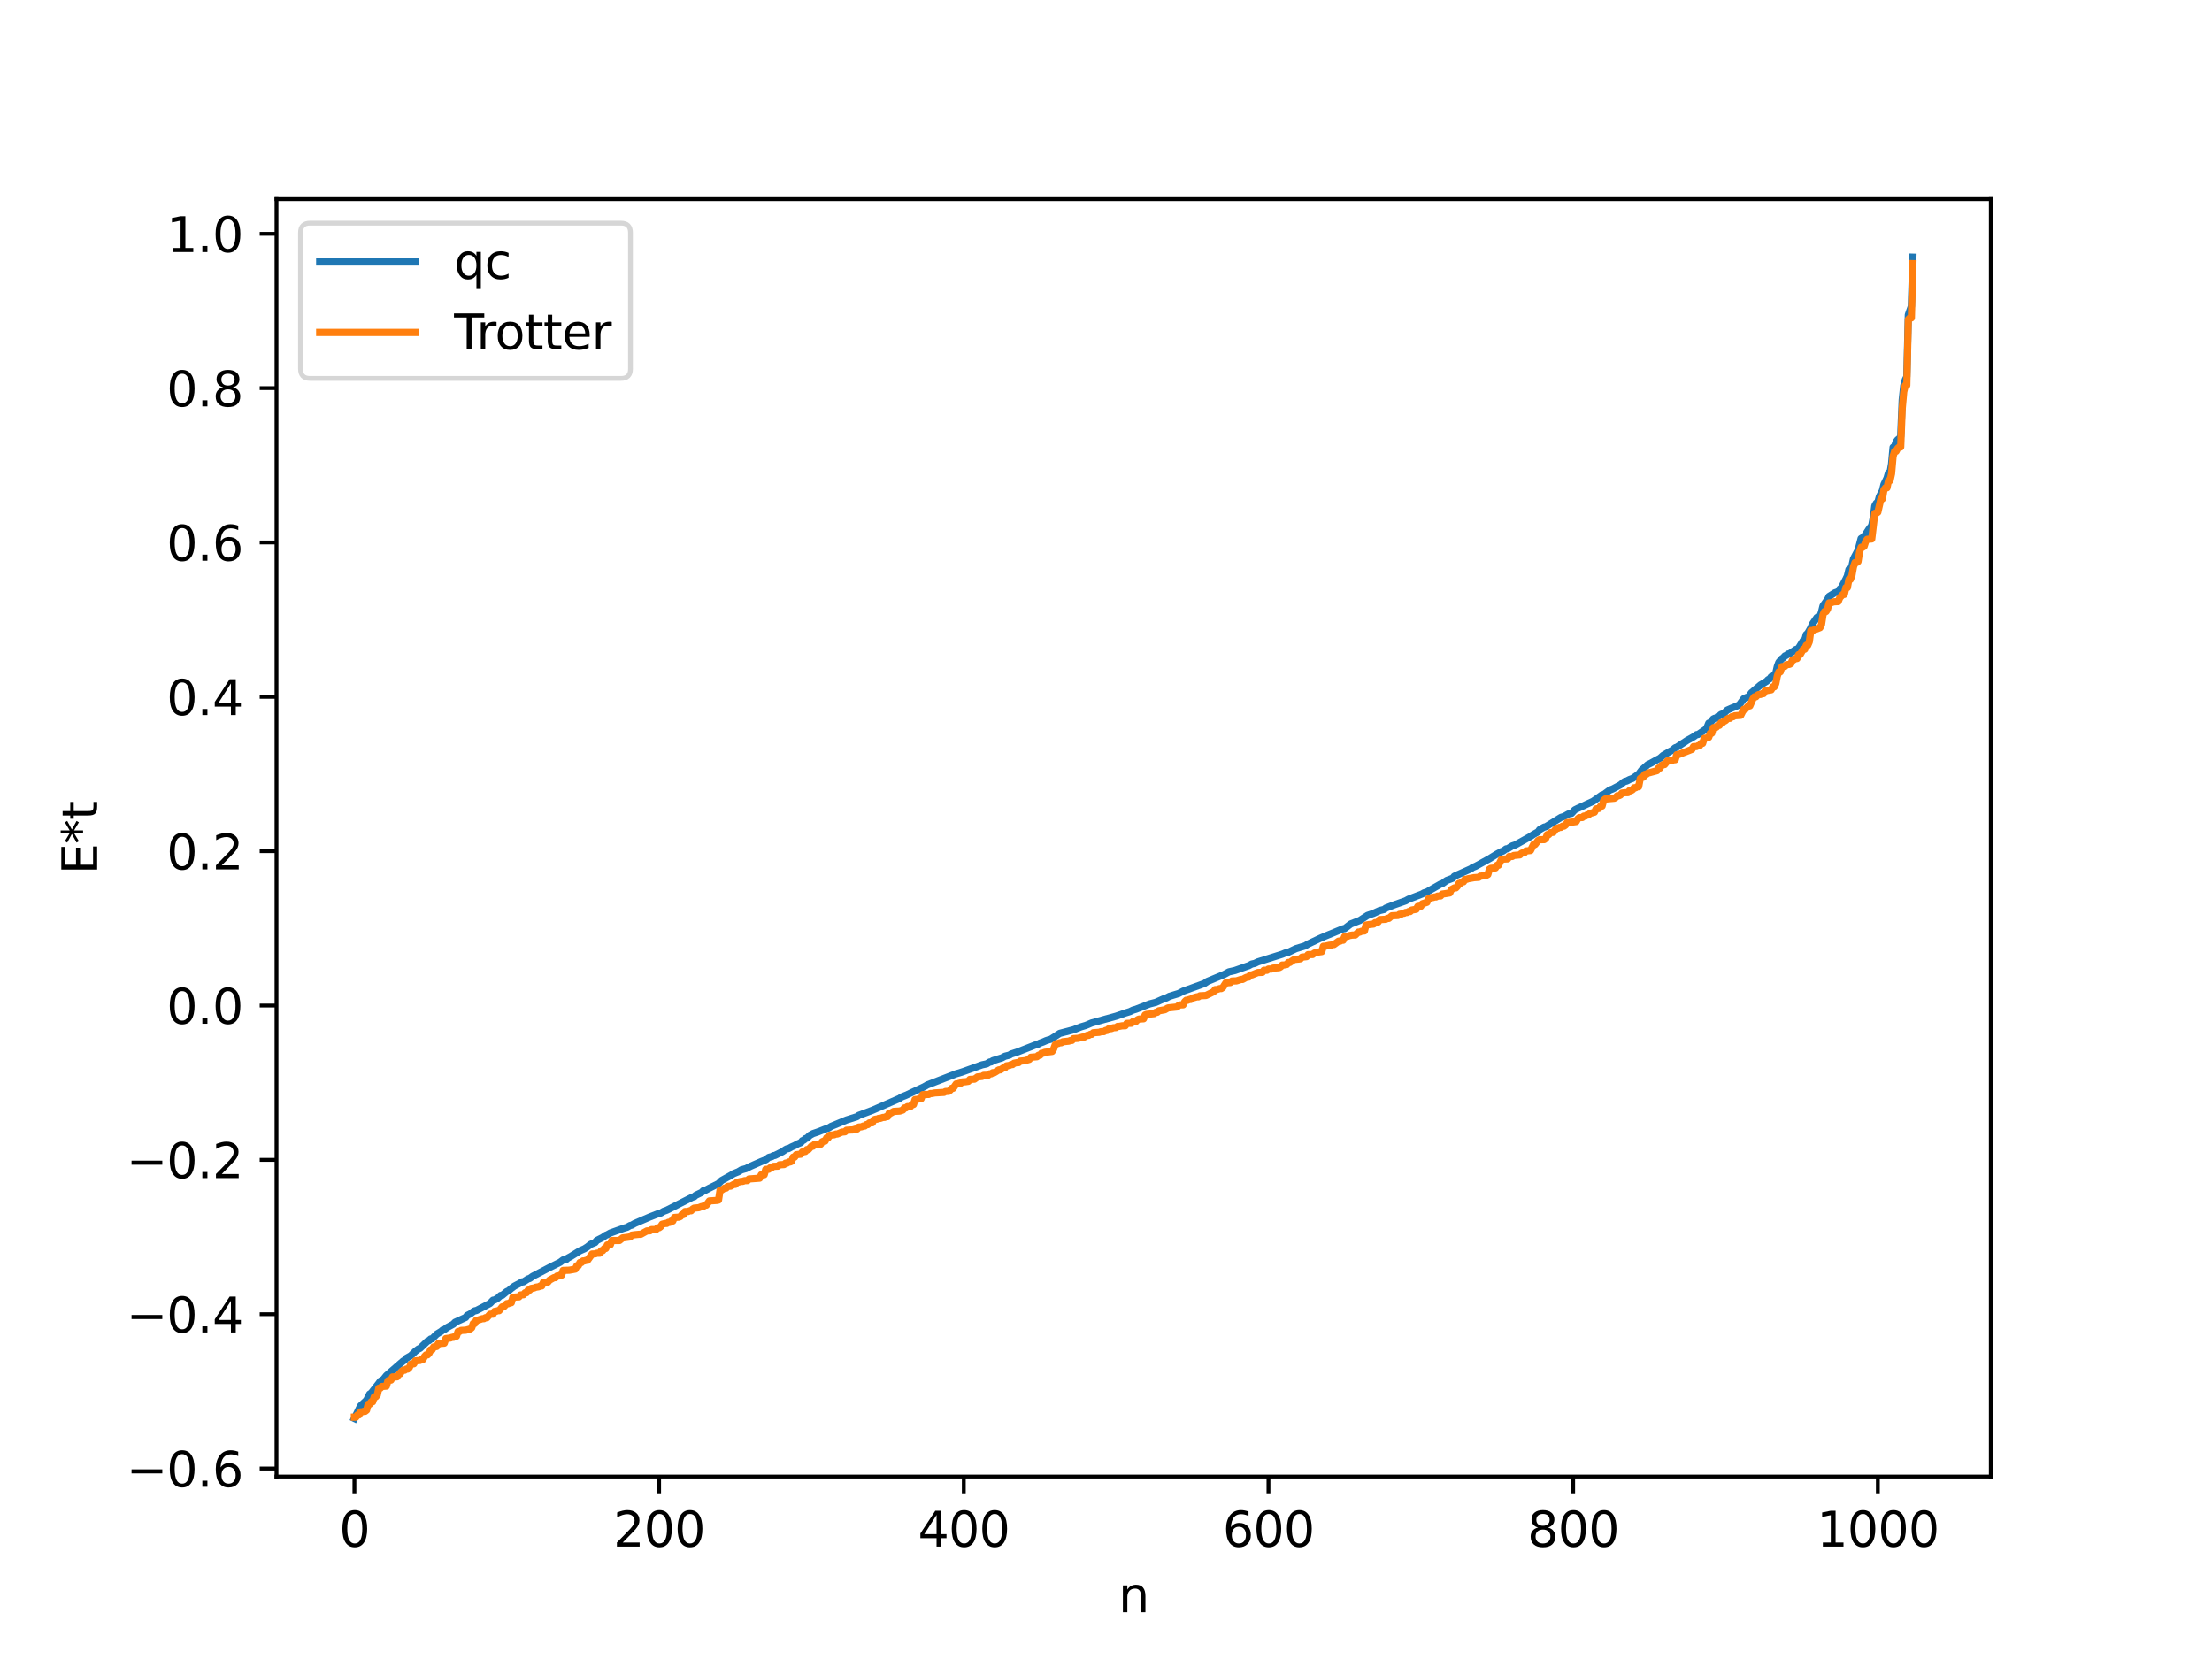 <?xml version="1.0" encoding="utf-8" standalone="no"?>
<!DOCTYPE svg PUBLIC "-//W3C//DTD SVG 1.1//EN"
  "http://www.w3.org/Graphics/SVG/1.1/DTD/svg11.dtd">
<svg xmlns:xlink="http://www.w3.org/1999/xlink" width="460.8pt" height="345.6pt" viewBox="0 0 460.8 345.6" xmlns="http://www.w3.org/2000/svg" version="1.1">
 <defs>
  <style type="text/css">*{stroke-linejoin: round; stroke-linecap: butt}</style>
 </defs>
 <g id="figure_1">
  <g id="patch_1">
   <path d="M 0 345.6 
L 460.8 345.6 
L 460.8 0 
L 0 0 
z
" style="fill: #ffffff"/>
  </g>
  <g id="axes_1">
   <g id="patch_2">
    <path d="M 57.6 307.584 
L 414.72 307.584 
L 414.72 41.472 
L 57.6 41.472 
z
" style="fill: #ffffff"/>
   </g>
   <g id="matplotlib.axis_1">
    <g id="xtick_1">
     <g id="line2d_1">
      <defs>
       <path id="m5a6962c1d3" d="M 0 0 
L 0 3.5 
" style="stroke: #000000; stroke-width: 0.8"/>
      </defs>
      <g>
       <use xlink:href="#m5a6962c1d3" x="73.833" y="307.584" style="stroke: #000000; stroke-width: 0.8"/>
      </g>
     </g>
     <g id="text_1">
      <!-- 0 -->
      <g transform="translate(70.651 322.182) scale(0.1 -0.1)">
       <defs>
        <path id="DejaVuSans-30" d="M 2034 4250 
Q 1547 4250 1301 3770 
Q 1056 3291 1056 2328 
Q 1056 1369 1301 889 
Q 1547 409 2034 409 
Q 2525 409 2770 889 
Q 3016 1369 3016 2328 
Q 3016 3291 2770 3770 
Q 2525 4250 2034 4250 
z
M 2034 4750 
Q 2819 4750 3233 4129 
Q 3647 3509 3647 2328 
Q 3647 1150 3233 529 
Q 2819 -91 2034 -91 
Q 1250 -91 836 529 
Q 422 1150 422 2328 
Q 422 3509 836 4129 
Q 1250 4750 2034 4750 
z
" transform="scale(0.016)"/>
       </defs>
       <use xlink:href="#DejaVuSans-30"/>
      </g>
     </g>
    </g>
    <g id="xtick_2">
     <g id="line2d_2">
      <g>
       <use xlink:href="#m5a6962c1d3" x="137.304" y="307.584" style="stroke: #000000; stroke-width: 0.8"/>
      </g>
     </g>
     <g id="text_2">
      <!-- 200 -->
      <g transform="translate(127.76 322.182) scale(0.1 -0.1)">
       <defs>
        <path id="DejaVuSans-32" d="M 1228 531 
L 3431 531 
L 3431 0 
L 469 0 
L 469 531 
Q 828 903 1448 1529 
Q 2069 2156 2228 2338 
Q 2531 2678 2651 2914 
Q 2772 3150 2772 3378 
Q 2772 3750 2511 3984 
Q 2250 4219 1831 4219 
Q 1534 4219 1204 4116 
Q 875 4013 500 3803 
L 500 4441 
Q 881 4594 1212 4672 
Q 1544 4750 1819 4750 
Q 2544 4750 2975 4387 
Q 3406 4025 3406 3419 
Q 3406 3131 3298 2873 
Q 3191 2616 2906 2266 
Q 2828 2175 2409 1742 
Q 1991 1309 1228 531 
z
" transform="scale(0.016)"/>
       </defs>
       <use xlink:href="#DejaVuSans-32"/>
       <use xlink:href="#DejaVuSans-30" x="63.623"/>
       <use xlink:href="#DejaVuSans-30" x="127.246"/>
      </g>
     </g>
    </g>
    <g id="xtick_3">
     <g id="line2d_3">
      <g>
       <use xlink:href="#m5a6962c1d3" x="200.775" y="307.584" style="stroke: #000000; stroke-width: 0.8"/>
      </g>
     </g>
     <g id="text_3">
      <!-- 400 -->
      <g transform="translate(191.231 322.182) scale(0.1 -0.1)">
       <defs>
        <path id="DejaVuSans-34" d="M 2419 4116 
L 825 1625 
L 2419 1625 
L 2419 4116 
z
M 2253 4666 
L 3047 4666 
L 3047 1625 
L 3713 1625 
L 3713 1100 
L 3047 1100 
L 3047 0 
L 2419 0 
L 2419 1100 
L 313 1100 
L 313 1709 
L 2253 4666 
z
" transform="scale(0.016)"/>
       </defs>
       <use xlink:href="#DejaVuSans-34"/>
       <use xlink:href="#DejaVuSans-30" x="63.623"/>
       <use xlink:href="#DejaVuSans-30" x="127.246"/>
      </g>
     </g>
    </g>
    <g id="xtick_4">
     <g id="line2d_4">
      <g>
       <use xlink:href="#m5a6962c1d3" x="264.246" y="307.584" style="stroke: #000000; stroke-width: 0.8"/>
      </g>
     </g>
     <g id="text_4">
      <!-- 600 -->
      <g transform="translate(254.702 322.182) scale(0.1 -0.1)">
       <defs>
        <path id="DejaVuSans-36" d="M 2113 2584 
Q 1688 2584 1439 2293 
Q 1191 2003 1191 1497 
Q 1191 994 1439 701 
Q 1688 409 2113 409 
Q 2538 409 2786 701 
Q 3034 994 3034 1497 
Q 3034 2003 2786 2293 
Q 2538 2584 2113 2584 
z
M 3366 4563 
L 3366 3988 
Q 3128 4100 2886 4159 
Q 2644 4219 2406 4219 
Q 1781 4219 1451 3797 
Q 1122 3375 1075 2522 
Q 1259 2794 1537 2939 
Q 1816 3084 2150 3084 
Q 2853 3084 3261 2657 
Q 3669 2231 3669 1497 
Q 3669 778 3244 343 
Q 2819 -91 2113 -91 
Q 1303 -91 875 529 
Q 447 1150 447 2328 
Q 447 3434 972 4092 
Q 1497 4750 2381 4750 
Q 2619 4750 2861 4703 
Q 3103 4656 3366 4563 
z
" transform="scale(0.016)"/>
       </defs>
       <use xlink:href="#DejaVuSans-36"/>
       <use xlink:href="#DejaVuSans-30" x="63.623"/>
       <use xlink:href="#DejaVuSans-30" x="127.246"/>
      </g>
     </g>
    </g>
    <g id="xtick_5">
     <g id="line2d_5">
      <g>
       <use xlink:href="#m5a6962c1d3" x="327.717" y="307.584" style="stroke: #000000; stroke-width: 0.8"/>
      </g>
     </g>
     <g id="text_5">
      <!-- 800 -->
      <g transform="translate(318.173 322.182) scale(0.1 -0.1)">
       <defs>
        <path id="DejaVuSans-38" d="M 2034 2216 
Q 1584 2216 1326 1975 
Q 1069 1734 1069 1313 
Q 1069 891 1326 650 
Q 1584 409 2034 409 
Q 2484 409 2743 651 
Q 3003 894 3003 1313 
Q 3003 1734 2745 1975 
Q 2488 2216 2034 2216 
z
M 1403 2484 
Q 997 2584 770 2862 
Q 544 3141 544 3541 
Q 544 4100 942 4425 
Q 1341 4750 2034 4750 
Q 2731 4750 3128 4425 
Q 3525 4100 3525 3541 
Q 3525 3141 3298 2862 
Q 3072 2584 2669 2484 
Q 3125 2378 3379 2068 
Q 3634 1759 3634 1313 
Q 3634 634 3220 271 
Q 2806 -91 2034 -91 
Q 1263 -91 848 271 
Q 434 634 434 1313 
Q 434 1759 690 2068 
Q 947 2378 1403 2484 
z
M 1172 3481 
Q 1172 3119 1398 2916 
Q 1625 2713 2034 2713 
Q 2441 2713 2670 2916 
Q 2900 3119 2900 3481 
Q 2900 3844 2670 4047 
Q 2441 4250 2034 4250 
Q 1625 4250 1398 4047 
Q 1172 3844 1172 3481 
z
" transform="scale(0.016)"/>
       </defs>
       <use xlink:href="#DejaVuSans-38"/>
       <use xlink:href="#DejaVuSans-30" x="63.623"/>
       <use xlink:href="#DejaVuSans-30" x="127.246"/>
      </g>
     </g>
    </g>
    <g id="xtick_6">
     <g id="line2d_6">
      <g>
       <use xlink:href="#m5a6962c1d3" x="391.188" y="307.584" style="stroke: #000000; stroke-width: 0.8"/>
      </g>
     </g>
     <g id="text_6">
      <!-- 1000 -->
      <g transform="translate(378.463 322.182) scale(0.1 -0.1)">
       <defs>
        <path id="DejaVuSans-31" d="M 794 531 
L 1825 531 
L 1825 4091 
L 703 3866 
L 703 4441 
L 1819 4666 
L 2450 4666 
L 2450 531 
L 3481 531 
L 3481 0 
L 794 0 
L 794 531 
z
" transform="scale(0.016)"/>
       </defs>
       <use xlink:href="#DejaVuSans-31"/>
       <use xlink:href="#DejaVuSans-30" x="63.623"/>
       <use xlink:href="#DejaVuSans-30" x="127.246"/>
       <use xlink:href="#DejaVuSans-30" x="190.869"/>
      </g>
     </g>
    </g>
    <g id="text_7">
     <!-- n -->
     <g transform="translate(232.991 335.861) scale(0.1 -0.1)">
      <defs>
       <path id="DejaVuSans-6e" d="M 3513 2113 
L 3513 0 
L 2938 0 
L 2938 2094 
Q 2938 2591 2744 2837 
Q 2550 3084 2163 3084 
Q 1697 3084 1428 2787 
Q 1159 2491 1159 1978 
L 1159 0 
L 581 0 
L 581 3500 
L 1159 3500 
L 1159 2956 
Q 1366 3272 1645 3428 
Q 1925 3584 2291 3584 
Q 2894 3584 3203 3211 
Q 3513 2838 3513 2113 
z
" transform="scale(0.016)"/>
      </defs>
      <use xlink:href="#DejaVuSans-6e"/>
     </g>
    </g>
   </g>
   <g id="matplotlib.axis_2">
    <g id="ytick_1">
     <g id="line2d_7">
      <defs>
       <path id="m051d2db34c" d="M 0 0 
L -3.5 0 
" style="stroke: #000000; stroke-width: 0.8"/>
      </defs>
      <g>
       <use xlink:href="#m051d2db34c" x="57.6" y="305.923" style="stroke: #000000; stroke-width: 0.8"/>
      </g>
     </g>
     <g id="text_8">
      <!-- −0.6 -->
      <g transform="translate(26.317 309.723) scale(0.1 -0.1)">
       <defs>
        <path id="DejaVuSans-2212" d="M 678 2272 
L 4684 2272 
L 4684 1741 
L 678 1741 
L 678 2272 
z
" transform="scale(0.016)"/>
        <path id="DejaVuSans-2e" d="M 684 794 
L 1344 794 
L 1344 0 
L 684 0 
L 684 794 
z
" transform="scale(0.016)"/>
       </defs>
       <use xlink:href="#DejaVuSans-2212"/>
       <use xlink:href="#DejaVuSans-30" x="83.789"/>
       <use xlink:href="#DejaVuSans-2e" x="147.412"/>
       <use xlink:href="#DejaVuSans-36" x="179.199"/>
      </g>
     </g>
    </g>
    <g id="ytick_2">
     <g id="line2d_8">
      <g>
       <use xlink:href="#m051d2db34c" x="57.6" y="273.771" style="stroke: #000000; stroke-width: 0.8"/>
      </g>
     </g>
     <g id="text_9">
      <!-- −0.4 -->
      <g transform="translate(26.317 277.57) scale(0.1 -0.1)">
       <use xlink:href="#DejaVuSans-2212"/>
       <use xlink:href="#DejaVuSans-30" x="83.789"/>
       <use xlink:href="#DejaVuSans-2e" x="147.412"/>
       <use xlink:href="#DejaVuSans-34" x="179.199"/>
      </g>
     </g>
    </g>
    <g id="ytick_3">
     <g id="line2d_9">
      <g>
       <use xlink:href="#m051d2db34c" x="57.6" y="241.618" style="stroke: #000000; stroke-width: 0.8"/>
      </g>
     </g>
     <g id="text_10">
      <!-- −0.2 -->
      <g transform="translate(26.317 245.417) scale(0.1 -0.1)">
       <use xlink:href="#DejaVuSans-2212"/>
       <use xlink:href="#DejaVuSans-30" x="83.789"/>
       <use xlink:href="#DejaVuSans-2e" x="147.412"/>
       <use xlink:href="#DejaVuSans-32" x="179.199"/>
      </g>
     </g>
    </g>
    <g id="ytick_4">
     <g id="line2d_10">
      <g>
       <use xlink:href="#m051d2db34c" x="57.6" y="209.465" style="stroke: #000000; stroke-width: 0.8"/>
      </g>
     </g>
     <g id="text_11">
      <!-- 0.0 -->
      <g transform="translate(34.697 213.264) scale(0.1 -0.1)">
       <use xlink:href="#DejaVuSans-30"/>
       <use xlink:href="#DejaVuSans-2e" x="63.623"/>
       <use xlink:href="#DejaVuSans-30" x="95.41"/>
      </g>
     </g>
    </g>
    <g id="ytick_5">
     <g id="line2d_11">
      <g>
       <use xlink:href="#m051d2db34c" x="57.6" y="177.312" style="stroke: #000000; stroke-width: 0.8"/>
      </g>
     </g>
     <g id="text_12">
      <!-- 0.2 -->
      <g transform="translate(34.697 181.111) scale(0.1 -0.1)">
       <use xlink:href="#DejaVuSans-30"/>
       <use xlink:href="#DejaVuSans-2e" x="63.623"/>
       <use xlink:href="#DejaVuSans-32" x="95.41"/>
      </g>
     </g>
    </g>
    <g id="ytick_6">
     <g id="line2d_12">
      <g>
       <use xlink:href="#m051d2db34c" x="57.6" y="145.159" style="stroke: #000000; stroke-width: 0.8"/>
      </g>
     </g>
     <g id="text_13">
      <!-- 0.4 -->
      <g transform="translate(34.697 148.958) scale(0.1 -0.1)">
       <use xlink:href="#DejaVuSans-30"/>
       <use xlink:href="#DejaVuSans-2e" x="63.623"/>
       <use xlink:href="#DejaVuSans-34" x="95.41"/>
      </g>
     </g>
    </g>
    <g id="ytick_7">
     <g id="line2d_13">
      <g>
       <use xlink:href="#m051d2db34c" x="57.6" y="113.006" style="stroke: #000000; stroke-width: 0.8"/>
      </g>
     </g>
     <g id="text_14">
      <!-- 0.6 -->
      <g transform="translate(34.697 116.806) scale(0.1 -0.1)">
       <use xlink:href="#DejaVuSans-30"/>
       <use xlink:href="#DejaVuSans-2e" x="63.623"/>
       <use xlink:href="#DejaVuSans-36" x="95.41"/>
      </g>
     </g>
    </g>
    <g id="ytick_8">
     <g id="line2d_14">
      <g>
       <use xlink:href="#m051d2db34c" x="57.6" y="80.854" style="stroke: #000000; stroke-width: 0.8"/>
      </g>
     </g>
     <g id="text_15">
      <!-- 0.8 -->
      <g transform="translate(34.697 84.653) scale(0.1 -0.1)">
       <use xlink:href="#DejaVuSans-30"/>
       <use xlink:href="#DejaVuSans-2e" x="63.623"/>
       <use xlink:href="#DejaVuSans-38" x="95.41"/>
      </g>
     </g>
    </g>
    <g id="ytick_9">
     <g id="line2d_15">
      <g>
       <use xlink:href="#m051d2db34c" x="57.6" y="48.701" style="stroke: #000000; stroke-width: 0.8"/>
      </g>
     </g>
     <g id="text_16">
      <!-- 1.0 -->
      <g transform="translate(34.697 52.5) scale(0.1 -0.1)">
       <use xlink:href="#DejaVuSans-31"/>
       <use xlink:href="#DejaVuSans-2e" x="63.623"/>
       <use xlink:href="#DejaVuSans-30" x="95.41"/>
      </g>
     </g>
    </g>
    <g id="text_17">
     <!-- E*t -->
     <g transform="translate(20.238 182.148) rotate(-90) scale(0.1 -0.1)">
      <defs>
       <path id="DejaVuSans-45" d="M 628 4666 
L 3578 4666 
L 3578 4134 
L 1259 4134 
L 1259 2753 
L 3481 2753 
L 3481 2222 
L 1259 2222 
L 1259 531 
L 3634 531 
L 3634 0 
L 628 0 
L 628 4666 
z
" transform="scale(0.016)"/>
       <path id="DejaVuSans-2a" d="M 3009 3897 
L 1888 3291 
L 3009 2681 
L 2828 2375 
L 1778 3009 
L 1778 1831 
L 1422 1831 
L 1422 3009 
L 372 2375 
L 191 2681 
L 1313 3291 
L 191 3897 
L 372 4206 
L 1422 3572 
L 1422 4750 
L 1778 4750 
L 1778 3572 
L 2828 4206 
L 3009 3897 
z
" transform="scale(0.016)"/>
       <path id="DejaVuSans-74" d="M 1172 4494 
L 1172 3500 
L 2356 3500 
L 2356 3053 
L 1172 3053 
L 1172 1153 
Q 1172 725 1289 603 
Q 1406 481 1766 481 
L 2356 481 
L 2356 0 
L 1766 0 
Q 1100 0 847 248 
Q 594 497 594 1153 
L 594 3053 
L 172 3053 
L 172 3500 
L 594 3500 
L 594 4494 
L 1172 4494 
z
" transform="scale(0.016)"/>
      </defs>
      <use xlink:href="#DejaVuSans-45"/>
      <use xlink:href="#DejaVuSans-2a" x="63.184"/>
      <use xlink:href="#DejaVuSans-74" x="113.184"/>
     </g>
    </g>
   </g>
   <g id="line2d_16">
    <path d="M 73.833 295.488 
L 75.102 292.882 
L 76.372 291.697 
L 77.006 290.408 
L 77.324 290.22 
L 78.91 288.186 
L 79.228 287.725 
L 79.862 287.36 
L 80.497 286.564 
L 83.988 283.537 
L 84.305 283.361 
L 84.623 282.961 
L 85.575 282.428 
L 86.527 281.498 
L 87.162 281.018 
L 87.479 280.892 
L 89.066 279.375 
L 89.383 279.268 
L 89.7 278.943 
L 90.018 278.899 
L 90.97 277.934 
L 91.922 277.347 
L 92.239 277.064 
L 92.557 276.979 
L 93.191 276.521 
L 94.461 275.83 
L 94.778 275.462 
L 97 274.453 
L 97.317 274.033 
L 97.952 273.719 
L 98.586 273.236 
L 98.904 273.059 
L 99.221 273.02 
L 102.077 271.529 
L 102.712 270.852 
L 103.029 270.81 
L 103.664 270.453 
L 104.299 269.869 
L 104.616 269.842 
L 105.568 269.05 
L 105.886 268.932 
L 106.52 268.393 
L 107.155 267.924 
L 108.424 267.248 
L 108.742 267.042 
L 109.059 267.025 
L 110.011 266.411 
L 110.329 266.339 
L 110.963 265.88 
L 114.454 264.058 
L 116.676 262.95 
L 117.31 262.47 
L 117.945 262.387 
L 118.262 262.093 
L 118.897 261.747 
L 120.801 260.567 
L 121.753 260.144 
L 122.388 259.734 
L 123.023 259.225 
L 123.975 258.833 
L 124.292 258.426 
L 125.562 257.779 
L 126.196 257.331 
L 126.514 257.214 
L 127.148 256.854 
L 130.005 255.838 
L 130.639 255.664 
L 131.274 255.291 
L 131.591 255.229 
L 132.226 254.862 
L 135.4 253.498 
L 137.304 252.753 
L 137.621 252.717 
L 138.256 252.336 
L 138.891 252.11 
L 144.286 249.37 
L 144.603 249.302 
L 144.92 249.005 
L 146.19 248.393 
L 146.507 248.051 
L 146.824 248.029 
L 147.777 247.516 
L 149.681 246.57 
L 150.315 245.926 
L 152.22 244.866 
L 152.854 244.482 
L 153.806 244.097 
L 154.441 243.706 
L 155.076 243.527 
L 155.393 243.447 
L 156.345 242.961 
L 158.567 241.981 
L 159.201 241.735 
L 159.519 241.604 
L 160.153 241.099 
L 160.788 240.939 
L 161.105 240.739 
L 161.423 240.699 
L 163.01 239.904 
L 163.644 239.463 
L 163.962 239.304 
L 164.279 239.27 
L 164.914 238.91 
L 165.548 238.635 
L 166.183 238.282 
L 166.818 238.034 
L 167.135 237.627 
L 167.453 237.507 
L 167.77 237.186 
L 168.087 237.109 
L 168.722 236.498 
L 169.357 236.146 
L 170.309 235.826 
L 172.213 235.087 
L 172.53 235.021 
L 173.165 234.625 
L 176.339 233.311 
L 178.56 232.606 
L 178.877 232.357 
L 181.734 231.291 
L 187.446 228.798 
L 187.763 228.541 
L 188.715 228.17 
L 192.524 226.389 
L 193.158 226.014 
L 199.188 223.684 
L 199.823 223.509 
L 200.775 223.195 
L 204.583 221.824 
L 205.535 221.626 
L 206.17 221.235 
L 206.487 221.207 
L 206.805 220.959 
L 208.709 220.375 
L 209.343 220.031 
L 210.296 219.795 
L 210.613 219.578 
L 211.882 219.172 
L 215.691 217.682 
L 216.008 217.647 
L 216.643 217.296 
L 217.277 217.07 
L 217.912 216.789 
L 218.547 216.581 
L 218.864 216.509 
L 220.768 215.265 
L 223.624 214.518 
L 225.211 213.903 
L 226.163 213.622 
L 227.433 213.089 
L 232.51 211.686 
L 234.415 211.027 
L 235.367 210.737 
L 236.001 210.427 
L 236.636 210.243 
L 239.492 209.129 
L 240.762 208.807 
L 242.348 208.093 
L 242.983 207.884 
L 243.618 207.547 
L 245.522 206.967 
L 246.474 206.474 
L 250.917 204.864 
L 251.552 204.434 
L 255.043 202.979 
L 255.995 202.458 
L 257.264 202.17 
L 259.803 201.279 
L 260.12 201.175 
L 260.755 200.828 
L 261.39 200.69 
L 262.024 200.38 
L 267.102 198.783 
L 267.737 198.52 
L 268.372 198.38 
L 269.958 197.62 
L 271.862 197.042 
L 272.497 196.655 
L 275.036 195.452 
L 275.988 195.039 
L 279.796 193.477 
L 280.114 193.452 
L 281.383 192.477 
L 283.287 191.737 
L 284.874 190.699 
L 286.143 190.262 
L 287.413 189.677 
L 288.365 189.448 
L 288.682 189.173 
L 289.634 188.806 
L 290.586 188.441 
L 292.808 187.663 
L 293.443 187.314 
L 296.299 186.216 
L 296.616 186.013 
L 297.251 185.808 
L 300.107 184.168 
L 300.424 184.095 
L 301.377 183.414 
L 302.646 182.94 
L 302.963 182.54 
L 306.454 180.969 
L 306.772 180.715 
L 307.406 180.457 
L 310.262 178.891 
L 310.897 178.493 
L 311.849 177.905 
L 312.801 177.398 
L 313.119 177.29 
L 313.753 176.832 
L 314.071 176.804 
L 315.023 176.215 
L 315.658 176.012 
L 318.831 174.243 
L 319.466 173.814 
L 320.418 173.282 
L 320.735 172.824 
L 321.687 172.287 
L 322.005 172.238 
L 325.178 170.274 
L 325.813 170.084 
L 326.765 169.552 
L 327.4 169.425 
L 328.034 168.714 
L 328.669 168.394 
L 329.939 167.824 
L 330.573 167.516 
L 331.843 166.938 
L 333.747 165.589 
L 334.064 165.535 
L 335.334 164.59 
L 335.968 164.353 
L 337.555 163.502 
L 338.19 162.97 
L 338.507 162.768 
L 338.824 162.717 
L 339.459 162.389 
L 340.094 162.157 
L 341.363 161.275 
L 341.998 160.422 
L 343.267 159.29 
L 343.902 158.981 
L 345.172 158.274 
L 345.806 157.957 
L 346.441 157.378 
L 347.71 156.632 
L 348.345 156.293 
L 348.98 155.757 
L 349.297 155.666 
L 351.519 154.201 
L 352.153 153.861 
L 352.788 153.495 
L 353.423 153.04 
L 353.74 153.007 
L 355.327 151.927 
L 355.644 151.438 
L 355.962 150.65 
L 356.279 150.545 
L 356.914 149.759 
L 357.231 149.61 
L 357.548 149.6 
L 357.866 149.241 
L 358.183 149.113 
L 358.5 148.833 
L 359.135 148.6 
L 359.77 147.944 
L 360.722 147.524 
L 362.309 146.862 
L 363.261 145.552 
L 363.896 145.267 
L 364.213 145.208 
L 364.848 144.325 
L 366.752 142.698 
L 368.021 141.927 
L 368.339 141.577 
L 368.656 141.435 
L 368.973 140.991 
L 369.291 140.916 
L 369.925 140.218 
L 370.243 138.836 
L 370.56 137.975 
L 371.195 137.227 
L 371.512 137.014 
L 371.829 136.648 
L 372.147 136.512 
L 372.464 136.248 
L 372.781 136.196 
L 373.734 135.559 
L 374.051 135.31 
L 374.368 135.219 
L 374.686 135.01 
L 375.638 133.462 
L 375.955 133.383 
L 376.272 132.185 
L 376.59 131.909 
L 377.224 130.806 
L 377.542 130.035 
L 378.494 128.642 
L 379.129 128.456 
L 379.446 127.518 
L 379.763 126.21 
L 380.398 125.323 
L 380.715 124.886 
L 381.033 124.242 
L 382.302 123.451 
L 382.62 123.413 
L 382.937 123.183 
L 383.254 122.708 
L 383.572 122.469 
L 384.524 120.651 
L 384.841 119.981 
L 385.158 118.647 
L 385.476 118.547 
L 385.793 117.86 
L 386.11 116.411 
L 387.062 114.624 
L 387.697 112.191 
L 388.332 111.796 
L 389.284 110.308 
L 389.919 109.465 
L 390.236 107.807 
L 390.553 105.386 
L 390.871 104.824 
L 391.188 104.606 
L 391.505 103.446 
L 392.14 102.222 
L 392.458 100.911 
L 393.092 99.597 
L 393.41 98.507 
L 393.727 98.44 
L 394.044 96.619 
L 394.362 93.179 
L 394.679 92.956 
L 394.996 92.028 
L 395.314 91.608 
L 395.631 91.39 
L 395.948 90.922 
L 396.266 83.306 
L 396.583 80.357 
L 396.9 79.134 
L 397.218 78.487 
L 397.535 65.572 
L 398.17 63.801 
L 398.487 53.568 
L 398.487 53.568 
" clip-path="url(#p07e4cfdda5)" style="fill: none; stroke: #1f77b4; stroke-width: 1.5; stroke-linecap: square"/>
   </g>
   <g id="line2d_17">
    <path d="M 73.833 295.225 
L 74.15 295.225 
L 74.467 294.762 
L 74.785 294.762 
L 75.102 294.129 
L 75.42 294.129 
L 75.737 294.01 
L 76.054 294.01 
L 76.372 293.762 
L 76.689 292.53 
L 77.006 292.53 
L 77.324 292.019 
L 77.641 292.019 
L 77.958 290.996 
L 78.276 290.996 
L 78.593 290.628 
L 78.91 289.194 
L 79.228 289.194 
L 79.545 288.835 
L 80.497 288.757 
L 80.815 287.639 
L 81.132 287.501 
L 81.449 287.501 
L 81.767 286.838 
L 82.719 286.821 
L 83.036 286.2 
L 83.353 286.2 
L 83.671 285.661 
L 83.988 285.444 
L 84.305 285.444 
L 84.623 285.203 
L 84.94 285.203 
L 85.258 284.922 
L 85.575 284.185 
L 86.21 284.103 
L 86.527 283.49 
L 87.479 283.412 
L 87.796 283.184 
L 88.114 283.184 
L 88.431 282.587 
L 88.748 282.244 
L 89.066 282.244 
L 89.383 281.921 
L 89.7 281.18 
L 90.018 281.18 
L 90.335 280.589 
L 90.97 280.497 
L 91.287 279.9 
L 92.557 279.806 
L 92.874 278.851 
L 93.826 278.73 
L 94.143 278.585 
L 94.461 278.585 
L 94.778 278.356 
L 95.096 278.356 
L 95.413 277.381 
L 95.73 277.381 
L 96.048 277.15 
L 97 277.106 
L 97.952 276.856 
L 98.269 276.593 
L 98.586 275.704 
L 98.904 275.704 
L 99.221 275.023 
L 99.539 275.023 
L 100.491 274.706 
L 100.808 274.706 
L 101.125 274.497 
L 101.443 274.497 
L 102.077 273.778 
L 102.712 273.766 
L 103.029 273.183 
L 103.347 273.183 
L 103.664 273.037 
L 103.981 273.037 
L 104.616 272.241 
L 104.934 272.241 
L 105.568 271.582 
L 105.886 271.582 
L 106.203 271.378 
L 106.52 271.378 
L 106.838 270.244 
L 107.79 270.17 
L 108.107 270.17 
L 108.424 269.767 
L 109.059 269.715 
L 109.377 269.3 
L 109.694 269.3 
L 110.011 268.762 
L 110.329 268.762 
L 110.646 268.409 
L 111.281 268.304 
L 111.598 268.154 
L 112.233 268.056 
L 112.55 267.88 
L 112.867 267.88 
L 113.185 267.141 
L 114.137 267.083 
L 114.454 266.686 
L 115.406 266.156 
L 115.724 266.156 
L 116.041 265.817 
L 116.358 265.817 
L 116.676 265.641 
L 116.993 265.641 
L 117.31 264.649 
L 118.58 264.609 
L 119.849 264.378 
L 120.167 263.671 
L 120.484 263.671 
L 120.801 263.011 
L 121.119 263.011 
L 121.436 262.677 
L 121.753 262.677 
L 122.071 262.55 
L 122.388 262.55 
L 123.34 261.23 
L 123.975 261.217 
L 124.292 261.07 
L 124.927 261.063 
L 125.244 260.547 
L 125.562 260.547 
L 125.879 260.08 
L 126.196 260.08 
L 126.514 259.344 
L 127.148 259.298 
L 127.466 258.424 
L 129.053 258.41 
L 129.687 257.887 
L 131.274 257.674 
L 131.591 257.304 
L 132.226 257.213 
L 133.178 257.122 
L 133.496 257.122 
L 134.765 256.422 
L 135.4 256.397 
L 135.717 256.145 
L 136.669 256.141 
L 136.986 255.767 
L 137.304 255.767 
L 137.621 255.547 
L 137.939 255.023 
L 138.573 254.861 
L 138.891 254.861 
L 139.208 254.638 
L 139.525 254.638 
L 139.843 254.362 
L 140.16 254.362 
L 140.477 253.62 
L 141.429 253.559 
L 141.747 253.411 
L 142.064 253.019 
L 142.381 253.019 
L 142.699 252.385 
L 143.334 252.384 
L 143.651 252.227 
L 143.968 252.227 
L 144.286 251.863 
L 144.603 251.674 
L 145.555 251.585 
L 146.19 251.332 
L 146.507 251.332 
L 146.824 251.049 
L 147.142 251.049 
L 147.777 250.175 
L 149.363 250.07 
L 149.681 249.997 
L 149.998 247.925 
L 150.315 247.925 
L 150.95 247.505 
L 151.267 247.505 
L 151.585 247.138 
L 152.22 247.092 
L 152.854 246.727 
L 153.172 246.727 
L 153.489 246.333 
L 154.441 246.099 
L 154.758 246.099 
L 155.076 245.955 
L 155.71 245.934 
L 156.028 245.601 
L 158.249 245.434 
L 158.567 244.727 
L 159.201 244.717 
L 159.519 243.603 
L 160.153 243.572 
L 160.471 243.243 
L 160.788 243.238 
L 161.105 242.98 
L 162.058 242.93 
L 162.375 242.648 
L 163.327 242.594 
L 163.644 242.298 
L 163.962 242.298 
L 164.279 242.065 
L 164.596 242.065 
L 164.914 241.915 
L 165.231 241.036 
L 165.548 241.036 
L 165.866 240.547 
L 166.5 240.467 
L 166.818 240.44 
L 167.135 239.979 
L 167.77 239.876 
L 168.087 239.473 
L 168.405 239.473 
L 169.039 238.775 
L 169.357 238.775 
L 169.674 238.407 
L 170.943 238.377 
L 171.261 237.851 
L 171.578 237.7 
L 171.896 237.7 
L 172.213 237.015 
L 172.53 237.015 
L 172.848 236.49 
L 173.8 236.391 
L 174.117 236.239 
L 174.434 236.239 
L 175.386 235.829 
L 176.021 235.772 
L 176.339 235.449 
L 177.291 235.39 
L 177.608 235.39 
L 178.243 235.195 
L 178.56 235.195 
L 178.877 234.79 
L 179.512 234.728 
L 179.829 234.566 
L 180.147 234.566 
L 180.464 234.269 
L 180.781 234.269 
L 181.099 233.916 
L 181.734 233.89 
L 182.051 233.266 
L 182.368 233.143 
L 182.686 233.143 
L 183.003 232.987 
L 183.32 232.987 
L 183.955 232.769 
L 184.272 232.769 
L 184.59 232.607 
L 184.907 232.607 
L 185.224 231.895 
L 185.542 231.895 
L 186.177 231.523 
L 187.446 231.451 
L 188.081 231.233 
L 188.398 230.799 
L 188.715 230.799 
L 189.033 230.527 
L 189.667 230.517 
L 189.985 230.082 
L 190.302 230.082 
L 190.62 229.054 
L 190.937 229.054 
L 191.572 228.879 
L 191.889 228.879 
L 192.206 228.033 
L 193.476 227.985 
L 193.793 227.798 
L 194.11 227.798 
L 194.745 227.673 
L 196.649 227.564 
L 196.967 227.378 
L 197.601 227.351 
L 197.919 227.125 
L 198.236 226.712 
L 198.553 226.712 
L 199.188 225.804 
L 199.505 225.804 
L 199.823 225.657 
L 200.14 225.657 
L 200.458 225.386 
L 201.092 225.351 
L 201.727 225.26 
L 202.044 224.854 
L 202.996 224.808 
L 203.631 224.338 
L 204.583 224.241 
L 204.9 224.02 
L 205.853 223.991 
L 206.17 223.698 
L 206.487 223.698 
L 206.805 223.456 
L 207.122 223.456 
L 208.074 222.872 
L 208.391 222.872 
L 209.026 222.456 
L 209.343 222.456 
L 209.661 222.037 
L 210.296 221.946 
L 210.613 221.771 
L 210.93 221.771 
L 211.248 221.486 
L 211.882 221.359 
L 212.2 221.359 
L 212.517 221.055 
L 213.469 220.963 
L 214.421 220.693 
L 214.739 220.243 
L 216.008 220.14 
L 216.325 219.828 
L 216.643 219.828 
L 216.96 219.412 
L 217.277 219.412 
L 217.595 219.225 
L 219.181 219.032 
L 219.499 218.499 
L 219.816 217.634 
L 220.134 217.375 
L 220.451 217.375 
L 220.768 217.221 
L 221.086 217.221 
L 221.403 217.017 
L 222.672 216.882 
L 222.99 216.737 
L 223.307 216.737 
L 223.624 216.363 
L 224.577 216.301 
L 225.529 216.04 
L 225.846 216.04 
L 226.481 215.68 
L 226.798 215.68 
L 227.115 215.465 
L 227.433 215.465 
L 227.75 215.133 
L 229.02 215.042 
L 229.337 214.913 
L 229.972 214.9 
L 230.289 214.667 
L 230.606 214.667 
L 230.924 214.342 
L 231.558 214.267 
L 231.876 214.105 
L 232.51 214.054 
L 232.828 213.806 
L 233.145 213.806 
L 233.78 213.689 
L 234.415 213.677 
L 234.732 213.193 
L 235.684 213.159 
L 236.001 212.816 
L 236.636 212.793 
L 236.953 212.43 
L 237.271 212.289 
L 238.223 212.23 
L 238.54 211.434 
L 238.858 211.314 
L 239.81 211.217 
L 240.444 211.15 
L 240.762 210.874 
L 241.079 210.874 
L 241.396 210.566 
L 242.666 210.341 
L 243.3 209.967 
L 245.205 209.764 
L 245.522 209.459 
L 245.839 209.34 
L 246.474 209.316 
L 246.791 208.681 
L 247.109 208.366 
L 247.426 208.366 
L 247.743 208.206 
L 248.061 208.206 
L 248.378 207.931 
L 249.33 207.658 
L 249.648 207.658 
L 249.965 207.441 
L 251.234 207.378 
L 252.821 206.591 
L 253.139 206.148 
L 253.456 206.148 
L 254.091 205.937 
L 254.408 205.937 
L 254.725 205.72 
L 255.36 204.748 
L 256.312 204.676 
L 256.629 204.371 
L 257.581 204.332 
L 258.534 204.028 
L 258.851 204.028 
L 259.486 203.675 
L 259.803 203.545 
L 260.12 203.545 
L 260.438 203.11 
L 260.755 203.11 
L 262.024 202.595 
L 262.977 202.552 
L 263.294 202.128 
L 263.929 202.125 
L 264.246 201.87 
L 264.881 201.864 
L 265.198 201.68 
L 266.467 201.582 
L 266.785 201.414 
L 267.102 201.034 
L 267.42 201.034 
L 268.054 200.92 
L 268.372 200.502 
L 268.689 200.502 
L 269.324 200.066 
L 269.641 199.871 
L 270.593 199.783 
L 270.91 199.733 
L 271.228 199.386 
L 272.18 199.285 
L 272.497 198.858 
L 273.449 198.839 
L 273.767 198.554 
L 274.084 198.433 
L 274.401 198.433 
L 274.719 198.312 
L 275.353 198.231 
L 275.671 197.13 
L 275.988 197.13 
L 276.94 196.909 
L 277.258 196.909 
L 277.575 196.759 
L 277.892 196.759 
L 278.844 196.06 
L 279.162 196.06 
L 279.479 195.868 
L 279.796 195.868 
L 280.114 195.102 
L 280.748 195.045 
L 281.066 194.905 
L 281.7 194.794 
L 282.335 194.773 
L 282.97 194.164 
L 283.287 194.164 
L 283.605 193.998 
L 284.239 193.935 
L 284.557 192.709 
L 285.191 192.601 
L 286.143 192.494 
L 286.461 192.199 
L 286.778 192.199 
L 287.096 192.068 
L 287.413 191.57 
L 288.682 191.497 
L 289 191.31 
L 289.317 191.31 
L 289.952 190.763 
L 291.221 190.706 
L 291.539 190.463 
L 291.856 190.463 
L 292.173 190.249 
L 292.491 190.249 
L 292.808 190.081 
L 293.125 190.081 
L 293.443 189.888 
L 293.76 189.888 
L 294.077 189.58 
L 295.029 189.418 
L 295.347 188.824 
L 295.981 188.797 
L 296.299 188.272 
L 297.251 187.966 
L 297.568 187.234 
L 297.886 187.234 
L 298.203 186.975 
L 298.52 186.975 
L 298.838 186.852 
L 299.155 186.852 
L 299.472 186.67 
L 300.107 186.644 
L 300.424 186.256 
L 301.059 186.168 
L 302.011 186.015 
L 302.329 185.315 
L 302.963 184.968 
L 303.281 184.968 
L 303.598 184.643 
L 303.915 184.032 
L 304.233 184.032 
L 304.55 183.703 
L 304.867 183.703 
L 305.185 183.189 
L 305.502 183.189 
L 305.82 183.058 
L 306.454 182.947 
L 307.089 182.83 
L 308.041 182.766 
L 308.358 182.515 
L 308.676 182.515 
L 308.993 182.372 
L 309.628 182.352 
L 309.945 182.181 
L 310.262 181.09 
L 310.58 180.891 
L 311.532 180.801 
L 311.849 180.255 
L 312.167 180.255 
L 312.801 178.983 
L 314.071 178.92 
L 314.388 178.427 
L 315.023 178.417 
L 315.34 178.206 
L 316.61 178.087 
L 316.927 177.763 
L 317.244 177.642 
L 317.562 177.642 
L 317.879 177.268 
L 318.831 177.177 
L 319.466 175.918 
L 319.783 175.918 
L 320.418 175.091 
L 320.735 174.922 
L 321.687 174.907 
L 322.005 174.661 
L 322.322 173.855 
L 322.639 173.855 
L 322.957 173.45 
L 323.591 173.382 
L 324.226 172.544 
L 324.543 172.544 
L 324.861 172.356 
L 325.178 172.356 
L 325.496 172.096 
L 325.813 172.096 
L 326.13 171.867 
L 326.448 171.362 
L 327.4 171.269 
L 328.352 171.139 
L 328.669 170.576 
L 328.986 170.321 
L 329.621 170.299 
L 329.939 170.007 
L 330.256 170.007 
L 330.573 169.77 
L 330.891 169.77 
L 331.208 169.458 
L 332.16 169.189 
L 332.477 168.507 
L 333.112 168.41 
L 333.429 167.911 
L 333.747 167.911 
L 334.064 166.734 
L 334.381 166.453 
L 336.286 166.285 
L 336.603 166.096 
L 336.92 165.764 
L 337.238 165.764 
L 337.555 165.614 
L 337.872 165.204 
L 338.507 165.132 
L 339.142 165.119 
L 339.459 164.696 
L 339.777 164.696 
L 340.094 164.523 
L 340.411 164.102 
L 340.729 164.102 
L 341.046 163.89 
L 341.363 163.89 
L 341.681 162.19 
L 341.998 161.906 
L 342.315 161.906 
L 342.633 161.309 
L 342.95 161.309 
L 343.267 161.055 
L 345.172 160.55 
L 345.489 160 
L 345.806 160 
L 346.124 159.462 
L 346.441 159.275 
L 346.758 159.275 
L 347.393 158.496 
L 348.345 158.411 
L 348.662 158.265 
L 348.98 158.265 
L 349.297 157.209 
L 349.615 157.209 
L 352.471 156.101 
L 352.788 155.526 
L 353.423 155.513 
L 353.74 155.346 
L 354.058 155.346 
L 354.375 154.85 
L 354.692 154.85 
L 355.01 153.825 
L 355.644 153.718 
L 355.962 153.597 
L 356.279 152.738 
L 356.596 152.738 
L 356.914 151.576 
L 357.548 151.492 
L 357.866 151.096 
L 358.183 151.096 
L 358.5 150.56 
L 358.818 150.56 
L 359.135 150.261 
L 359.453 150.119 
L 359.77 149.796 
L 360.087 149.637 
L 360.405 149.637 
L 360.722 149.308 
L 361.039 149.308 
L 361.357 149.109 
L 362.626 149.012 
L 363.261 147.744 
L 363.578 147.744 
L 364.213 147.042 
L 364.53 147.042 
L 365.165 145.579 
L 365.482 145.149 
L 365.8 145.149 
L 366.117 144.8 
L 366.434 144.661 
L 366.752 144.661 
L 367.069 144.493 
L 367.386 144.493 
L 367.704 143.919 
L 368.973 143.71 
L 369.291 143.092 
L 369.608 143.092 
L 369.925 142.414 
L 370.243 140.827 
L 370.56 139.954 
L 370.877 139.954 
L 371.195 138.871 
L 371.829 138.803 
L 372.147 138.471 
L 372.781 138.399 
L 373.099 138.222 
L 373.416 137.454 
L 373.734 137.414 
L 374.051 137.183 
L 374.368 137.183 
L 374.686 136.368 
L 375.003 136.368 
L 375.638 135.249 
L 375.955 135.249 
L 376.272 134.428 
L 376.59 134.428 
L 376.907 133.691 
L 377.224 131.359 
L 377.542 131.359 
L 379.129 130.759 
L 379.446 130.145 
L 379.763 128.07 
L 380.081 127.391 
L 380.398 127.391 
L 380.715 126.881 
L 381.033 125.597 
L 381.35 125.597 
L 381.985 125.37 
L 382.937 125.319 
L 383.254 124.519 
L 383.889 123.83 
L 384.206 123.83 
L 384.524 122.406 
L 384.841 122.406 
L 385.158 120.696 
L 385.476 120.696 
L 385.793 119.85 
L 386.11 118.074 
L 386.428 117.191 
L 386.745 117.191 
L 387.062 116.979 
L 387.38 114.959 
L 387.697 114.002 
L 388.015 114.002 
L 388.332 113.814 
L 388.649 112.821 
L 388.967 112.35 
L 389.919 112.28 
L 390.553 106.929 
L 390.871 106.929 
L 391.188 106.701 
L 391.823 103.915 
L 392.14 103.915 
L 392.458 102.03 
L 392.775 101.619 
L 393.092 101.619 
L 393.41 100.116 
L 393.727 100.116 
L 394.044 98.675 
L 394.362 95.055 
L 394.679 94.017 
L 394.996 94.017 
L 395.314 93.392 
L 395.631 93.133 
L 395.948 93.133 
L 396.266 85.108 
L 396.583 81.599 
L 396.9 80.267 
L 397.218 80.267 
L 397.535 66.528 
L 397.853 66.223 
L 398.17 66.223 
L 398.487 54.919 
L 398.487 54.919 
" clip-path="url(#p07e4cfdda5)" style="fill: none; stroke: #ff7f0e; stroke-width: 1.5; stroke-linecap: square"/>
   </g>
   <g id="patch_3">
    <path d="M 57.6 307.584 
L 57.6 41.472 
" style="fill: none; stroke: #000000; stroke-width: 0.8; stroke-linejoin: miter; stroke-linecap: square"/>
   </g>
   <g id="patch_4">
    <path d="M 414.72 307.584 
L 414.72 41.472 
" style="fill: none; stroke: #000000; stroke-width: 0.8; stroke-linejoin: miter; stroke-linecap: square"/>
   </g>
   <g id="patch_5">
    <path d="M 57.6 307.584 
L 414.72 307.584 
" style="fill: none; stroke: #000000; stroke-width: 0.8; stroke-linejoin: miter; stroke-linecap: square"/>
   </g>
   <g id="patch_6">
    <path d="M 57.6 41.472 
L 414.72 41.472 
" style="fill: none; stroke: #000000; stroke-width: 0.8; stroke-linejoin: miter; stroke-linecap: square"/>
   </g>
   <g id="legend_1">
    <g id="patch_7">
     <path d="M 64.6 78.828 
L 129.342 78.828 
Q 131.342 78.828 131.342 76.828 
L 131.342 48.472 
Q 131.342 46.472 129.342 46.472 
L 64.6 46.472 
Q 62.6 46.472 62.6 48.472 
L 62.6 76.828 
Q 62.6 78.828 64.6 78.828 
z
" style="fill: #ffffff; opacity: 0.8; stroke: #cccccc; stroke-linejoin: miter"/>
    </g>
    <g id="line2d_18">
     <path d="M 66.6 54.57 
L 76.6 54.57 
L 86.6 54.57 
" style="fill: none; stroke: #1f77b4; stroke-width: 1.5; stroke-linecap: square"/>
    </g>
    <g id="text_18">
     <!-- qc -->
     <g transform="translate(94.6 58.07) scale(0.1 -0.1)">
      <defs>
       <path id="DejaVuSans-71" d="M 947 1747 
Q 947 1113 1208 752 
Q 1469 391 1925 391 
Q 2381 391 2643 752 
Q 2906 1113 2906 1747 
Q 2906 2381 2643 2742 
Q 2381 3103 1925 3103 
Q 1469 3103 1208 2742 
Q 947 2381 947 1747 
z
M 2906 525 
Q 2725 213 2448 61 
Q 2172 -91 1784 -91 
Q 1150 -91 751 415 
Q 353 922 353 1747 
Q 353 2572 751 3078 
Q 1150 3584 1784 3584 
Q 2172 3584 2448 3432 
Q 2725 3281 2906 2969 
L 2906 3500 
L 3481 3500 
L 3481 -1331 
L 2906 -1331 
L 2906 525 
z
" transform="scale(0.016)"/>
       <path id="DejaVuSans-63" d="M 3122 3366 
L 3122 2828 
Q 2878 2963 2633 3030 
Q 2388 3097 2138 3097 
Q 1578 3097 1268 2742 
Q 959 2388 959 1747 
Q 959 1106 1268 751 
Q 1578 397 2138 397 
Q 2388 397 2633 464 
Q 2878 531 3122 666 
L 3122 134 
Q 2881 22 2623 -34 
Q 2366 -91 2075 -91 
Q 1284 -91 818 406 
Q 353 903 353 1747 
Q 353 2603 823 3093 
Q 1294 3584 2113 3584 
Q 2378 3584 2631 3529 
Q 2884 3475 3122 3366 
z
" transform="scale(0.016)"/>
      </defs>
      <use xlink:href="#DejaVuSans-71"/>
      <use xlink:href="#DejaVuSans-63" x="63.477"/>
     </g>
    </g>
    <g id="line2d_19">
     <path d="M 66.6 69.249 
L 76.6 69.249 
L 86.6 69.249 
" style="fill: none; stroke: #ff7f0e; stroke-width: 1.5; stroke-linecap: square"/>
    </g>
    <g id="text_19">
     <!-- Trotter -->
     <g transform="translate(94.6 72.749) scale(0.1 -0.1)">
      <defs>
       <path id="DejaVuSans-54" d="M -19 4666 
L 3928 4666 
L 3928 4134 
L 2272 4134 
L 2272 0 
L 1638 0 
L 1638 4134 
L -19 4134 
L -19 4666 
z
" transform="scale(0.016)"/>
       <path id="DejaVuSans-72" d="M 2631 2963 
Q 2534 3019 2420 3045 
Q 2306 3072 2169 3072 
Q 1681 3072 1420 2755 
Q 1159 2438 1159 1844 
L 1159 0 
L 581 0 
L 581 3500 
L 1159 3500 
L 1159 2956 
Q 1341 3275 1631 3429 
Q 1922 3584 2338 3584 
Q 2397 3584 2469 3576 
Q 2541 3569 2628 3553 
L 2631 2963 
z
" transform="scale(0.016)"/>
       <path id="DejaVuSans-6f" d="M 1959 3097 
Q 1497 3097 1228 2736 
Q 959 2375 959 1747 
Q 959 1119 1226 758 
Q 1494 397 1959 397 
Q 2419 397 2687 759 
Q 2956 1122 2956 1747 
Q 2956 2369 2687 2733 
Q 2419 3097 1959 3097 
z
M 1959 3584 
Q 2709 3584 3137 3096 
Q 3566 2609 3566 1747 
Q 3566 888 3137 398 
Q 2709 -91 1959 -91 
Q 1206 -91 779 398 
Q 353 888 353 1747 
Q 353 2609 779 3096 
Q 1206 3584 1959 3584 
z
" transform="scale(0.016)"/>
       <path id="DejaVuSans-65" d="M 3597 1894 
L 3597 1613 
L 953 1613 
Q 991 1019 1311 708 
Q 1631 397 2203 397 
Q 2534 397 2845 478 
Q 3156 559 3463 722 
L 3463 178 
Q 3153 47 2828 -22 
Q 2503 -91 2169 -91 
Q 1331 -91 842 396 
Q 353 884 353 1716 
Q 353 2575 817 3079 
Q 1281 3584 2069 3584 
Q 2775 3584 3186 3129 
Q 3597 2675 3597 1894 
z
M 3022 2063 
Q 3016 2534 2758 2815 
Q 2500 3097 2075 3097 
Q 1594 3097 1305 2825 
Q 1016 2553 972 2059 
L 3022 2063 
z
" transform="scale(0.016)"/>
      </defs>
      <use xlink:href="#DejaVuSans-54"/>
      <use xlink:href="#DejaVuSans-72" x="46.334"/>
      <use xlink:href="#DejaVuSans-6f" x="85.197"/>
      <use xlink:href="#DejaVuSans-74" x="146.379"/>
      <use xlink:href="#DejaVuSans-74" x="185.588"/>
      <use xlink:href="#DejaVuSans-65" x="224.797"/>
      <use xlink:href="#DejaVuSans-72" x="286.32"/>
     </g>
    </g>
   </g>
  </g>
 </g>
 <defs>
  <clipPath id="p07e4cfdda5">
   <rect x="57.6" y="41.472" width="357.12" height="266.112"/>
  </clipPath>
 </defs>
</svg>
